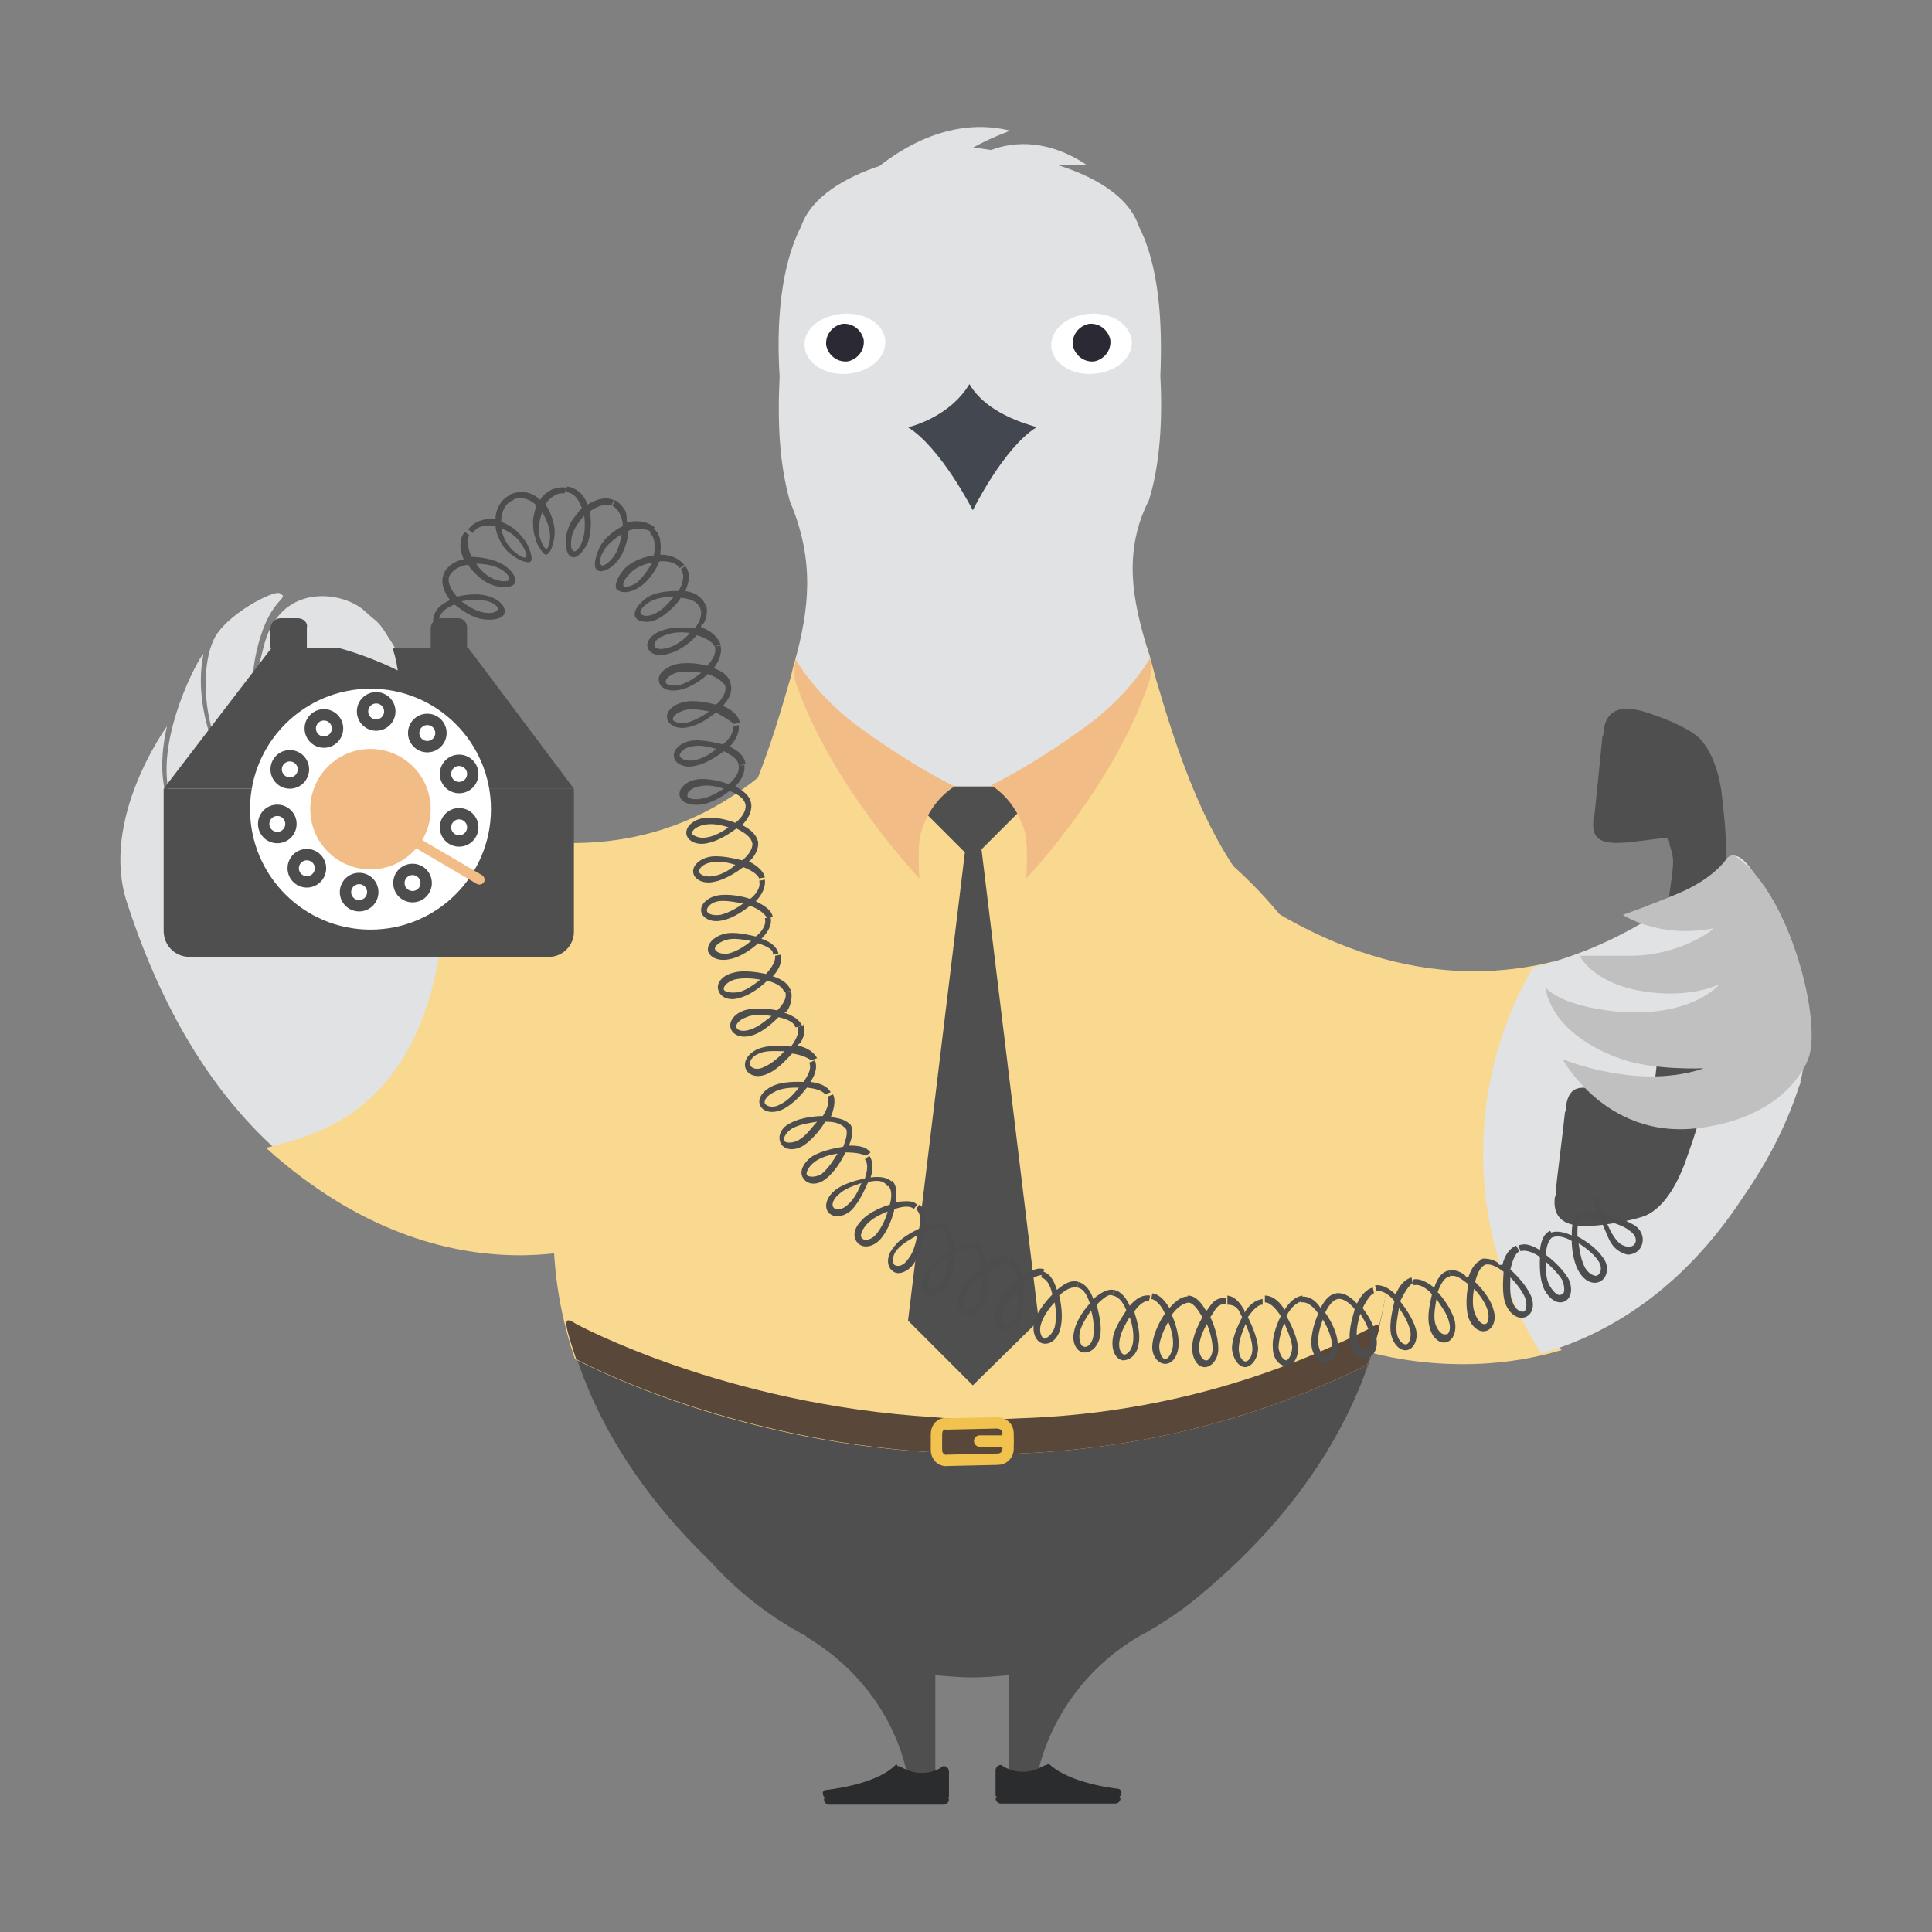 <?xml version="1.0" encoding="utf-8"?>
<!-- Generator: Adobe Illustrator 19.1.0, SVG Export Plug-In . SVG Version: 6.00 Build 0)  -->
<svg version="1.1" id="P_Johns" xmlns="http://www.w3.org/2000/svg" xmlns:xlink="http://www.w3.org/1999/xlink" x="0px" y="0px"
	 viewBox="0 0 170 170" style="enable-background:new 0 0 170 170;" xml:space="preserve">
<rect x="0" y="0" width="170" height="170" fill="#808080" stroke="none"/>
<style type="text/css">
	.st0{fill:#E1E2E3;}
	.st1{fill:#44C2CE;}
	.st2{fill:#3B79A3;}
	.st3{fill:#424750;}
	.st4{fill:none;stroke:#504F4F;stroke-width:2;stroke-miterlimit:10;}
	.st5{fill:#504F4F;}
	.st6{fill:#F16D6D;}
	.st7{fill:#87C6C0;}
	.st8{fill:#89DBD8;}
	.st9{fill:none;stroke:#C7C6C6;stroke-width:0.756;stroke-miterlimit:10;}
	.st10{fill-rule:evenodd;clip-rule:evenodd;fill:#444751;}
	.st11{fill-rule:evenodd;clip-rule:evenodd;fill:#D6D6D5;}
	.st12{fill:#FFFFFF;}
	.st13{fill:#2B2A34;}
	.st14{fill:#2B2C2D;}
	.st15{fill:none;stroke:#504F4F;stroke-miterlimit:10;}
	.st16{fill-rule:evenodd;clip-rule:evenodd;fill:#89DBD8;}
	.st17{fill-rule:evenodd;clip-rule:evenodd;fill:#87C6C0;}
	.st18{fill:#59473A;}
	.st19{fill:none;stroke:#F2C24E;stroke-miterlimit:10;}
	.st20{fill:none;stroke:#F2C24E;stroke-linecap:round;stroke-miterlimit:10;}
	.st21{fill:#E9676D;}
	.st22{fill:#F6ECC3;}
	.st23{fill:#A6A8AB;}
	.st24{fill:none;stroke:#FFFFFF;stroke-width:5.289;stroke-miterlimit:10;}
	.st25{fill:#E6E6E6;}
	.st26{opacity:0.2;fill:none;stroke:#FFFFFF;stroke-width:3;stroke-miterlimit:10;}
	.st27{fill:none;stroke:#E9676D;stroke-linecap:round;stroke-miterlimit:10;}
	.st28{fill:#FCB856;}
	.st29{fill:none;stroke:#FCB856;stroke-linecap:round;stroke-miterlimit:10;}
	.st30{fill:none;stroke:#CBCACA;stroke-width:3.451;stroke-miterlimit:10;}
	.st31{fill-rule:evenodd;clip-rule:evenodd;fill:#DADAD9;}
	.st32{fill:#469595;}
	.st33{fill:#2A2D35;}
	.st34{fill:#387D7B;}
	.st35{fill:#BFF7F5;}
	.st36{opacity:0.4;fill:#FFFFFF;}
	.st37{fill:#D3D3D3;}
	.st38{fill:none;stroke:#FFFFFF;stroke-width:5.035;stroke-miterlimit:10;}
	.st39{fill:#777777;}
	.st40{fill:#70533D;}
	.st41{fill:#EA6A6D;}
	.st42{fill:#C7C6C6;}
	.st43{fill:#9FA0A3;}
	.st44{fill:#3C5777;}
	.st45{fill:#F2C24E;}
	.st46{fill:none;stroke:#E1E2E3;stroke-miterlimit:10;}
	.st47{fill:#314759;}
	.st48{fill:none;stroke:#314759;stroke-miterlimit:10;}
	.st49{fill:none;stroke:#3C5777;stroke-miterlimit:10;}
	.st50{fill:#80BBA8;}
	.st51{fill:#E94C64;}
	.st52{fill:#59C0C1;}
	.st53{fill:#8E8E8E;}
	.st54{fill:#80C0AC;}
	.st55{fill:none;stroke:#504F4F;stroke-linecap:round;stroke-miterlimit:10;}
	.st56{fill:#F9D88F;}
	.st57{fill:#BABABA;}
	.st58{clip-path:url(#XMLID_3_);fill:#F9D88F;}
	.st59{fill-rule:evenodd;clip-rule:evenodd;fill:#F2BC86;}
	.st60{fill:#F2F2F2;}
	.st61{fill:#57C4C6;}
	.st62{fill:#B4E219;}
	.st63{fill:#74777C;}
	.st64{fill:#E03E3E;}
	.st65{fill:#595C62;}
	.st66{fill:none;stroke:#C7C6C6;stroke-width:0.888;stroke-miterlimit:10;}
	.st67{fill-rule:evenodd;clip-rule:evenodd;fill:#F9F0EB;}
	.st68{fill-rule:evenodd;clip-rule:evenodd;fill:#595C62;}
	.st69{fill:#EC7045;}
	.st70{opacity:0.7;}
	.st71{fill:#90CED2;}
	.st72{fill:#882888;}
	.st73{fill:#C1C0C0;}
	.st74{fill:#768035;}
	.st75{fill:#E3B27C;}
	.st76{fill:#775644;}
	.st77{fill:#DBC7C2;}
	.st78{fill:#D95027;}
	.st79{fill:#57BFC2;}
	.st80{clip-path:url(#SVGID_2_);}
	.st81{fill-rule:evenodd;clip-rule:evenodd;fill:#424750;}
	.st82{fill-rule:evenodd;clip-rule:evenodd;fill:#E1E2E3;}
	.st83{fill:none;stroke:#E6E6E6;stroke-miterlimit:10;}
	.st84{fill:#6BA588;}
	.st85{fill:#F9F0EB;}
	.st86{fill:none;stroke:#6BA588;stroke-miterlimit:10;}
	.st87{fill:#281A12;}
	.st88{fill:#2E465D;}
	.st89{fill:#422E21;}
	.st90{fill-rule:evenodd;clip-rule:evenodd;fill:#3C5F7C;}
	.st91{fill-rule:evenodd;clip-rule:evenodd;fill:#2E465D;}
	.st92{fill:#EDE2A2;}
	.st93{fill:#EFDFA8;}
	.st94{fill:#9AC68F;}
	.st95{clip-path:url(#XMLID_5_);fill:#B4D6AA;}
	.st96{fill:#96D696;}
	.st97{clip-path:url(#XMLID_6_);fill:#A7DBA7;}
	.st98{clip-path:url(#XMLID_7_);fill:#B4D6AA;}
	.st99{fill:#4D4D4F;}
	.st100{fill:#69502E;}
	.st101{fill:#3F3F3F;}
	.st102{fill:#4C381B;}
	.st103{fill:#919090;}
	.st104{fill:#74DDE2;}
	.st105{clip-path:url(#XMLID_10_);fill:#F9D88F;}
	.st106{fill-rule:evenodd;clip-rule:evenodd;fill:#504F4F;}
	.st107{fill-rule:evenodd;clip-rule:evenodd;fill:#FFFFFF;}
	.st108{fill-rule:evenodd;clip-rule:evenodd;fill:none;stroke:#4D4D4D;stroke-miterlimit:10;}
	.st109{fill:#4D4D4D;}
	.st110{fill:#42474F;}
	.st111{fill:#E6E7E8;}
	.st112{fill:#3A3A3A;}
	.st113{fill-rule:evenodd;clip-rule:evenodd;fill:#43474F;}
	.st114{fill-rule:evenodd;clip-rule:evenodd;fill:#DBDBDA;}
	.st115{fill:#F3E7A8;}
	.st116{fill:#F4E4AD;}
	.st117{fill:none;stroke:#F4E4AD;stroke-width:0.454;stroke-miterlimit:10;}
	.st118{fill:#57C4C7;}
	.st119{clip-path:url(#SVGID_4_);fill:#E6E7E8;}
	.st120{fill-rule:evenodd;clip-rule:evenodd;fill:#42474F;}
	.st121{fill-rule:evenodd;clip-rule:evenodd;fill:#E6E7E8;}
	.st122{fill:#E5D9BE;}
	.st123{fill:#F7F1E2;}
	.st124{fill:#B5967D;}
	.st125{clip-path:url(#XMLID_11_);fill:#96D696;}
	.st126{fill-rule:evenodd;clip-rule:evenodd;fill:#92BA85;}
	.st127{fill-rule:evenodd;clip-rule:evenodd;fill:#EFEFE4;}
	.st128{fill-rule:evenodd;clip-rule:evenodd;fill:#E0E0C7;}
	.st129{fill:#999999;}
	.st130{fill:#F9C543;}
	.st131{fill:#355B77;}
	.st132{fill:#C49B49;}
	.st133{fill:#444751;}
	.st134{fill:#D6D6D5;}
	.st135{fill:none;}
	.st136{fill:#5DC667;}
	.st137{fill:#EDE9C3;}
	.st138{fill:none;stroke:#FCD98D;stroke-linecap:round;stroke-miterlimit:10;}
	.st139{fill:none;stroke:#CBCACA;stroke-width:0.5;stroke-miterlimit:10;}
	.st140{fill:none;stroke:#80C0AC;stroke-width:0.5;stroke-miterlimit:10;}
	.st141{fill:#E85273;}
	.st142{fill:#FCD224;}
	.st143{fill:#59B5CE;}
	.st144{fill:#52ACC1;}
	.st145{fill:#FAFAFA;}
	.st146{fill:#E7E6E6;}
	.st147{fill:#71D3F4;}
	.st148{fill:#A3E8E3;}
	.st149{fill:#4AAFAF;}
	.st150{fill:#F2BC86;}
	.st151{fill:#585D62;}
	.st152{fill-rule:evenodd;clip-rule:evenodd;fill:#DBDBD9;}
	.st153{fill-rule:evenodd;clip-rule:evenodd;fill:#E7E6E6;}
	.st154{fill:#2A2A34;}
	.st155{fill:none;stroke:#3B79A3;stroke-miterlimit:10;}
	.st156{fill:#EDEFED;}
	.st157{fill:none;stroke:#CCCCCC;stroke-miterlimit:10;stroke-dasharray:1,1;}
	.st158{fill:#2D567F;}
	.st159{fill:#EF89B0;}
	.st160{fill:#3F6B9E;}
	.st161{fill:#D21C5A;}
	.st162{fill:#EDC169;}
	.st163{fill:#DDAC57;}
	.st164{fill:#92BA85;}
	.st165{fill:#29507F;}
	.st166{fill:none;stroke:#EFDFA8;stroke-width:0.378;stroke-miterlimit:10;}
	.st167{clip-path:url(#SVGID_6_);}
	.st168{fill:#AEAEAF;}
	.st169{fill:#895C4E;}
	.st170{fill-rule:evenodd;clip-rule:evenodd;fill:#F7E9DF;}
	.st171{clip-path:url(#SVGID_8_);}
	.st172{clip-path:url(#SVGID_10_);fill:#F15C60;}
	.st173{fill-rule:evenodd;clip-rule:evenodd;fill:#F4F4F4;}
	.st174{clip-path:url(#SVGID_12_);}
	.st175{clip-path:url(#SVGID_14_);fill:#F15C60;}
</style>
<g>
	<path class="st0" d="M40.9,74.9c-1.9-1.5-10.7-8.6-11.6-13.1c-1.6-7.3,5.7-4.3,5.7-4.3s-0.9-2.1-3.1-3.9c-2-1.6-7.3-2.3-8.7,3.3
		c-0.8,3-0.8,4.6-0.8,5.4c-0.2-1-0.4-2.8,0.3-5.5c1.1-4.3,2.9-4.1,1.9-4.6c-0.5-0.3-4.8,1.9-5.8,4.1c-1,2.1-0.9,6,0.1,8.6
		c1.8,4.7-2.2-1.7-1-7.3c0.1-0.6-3.7,5.9-3.2,11.1c0.2,2.1,1,4.2,1,4.2c-0.4-0.6-0.9-1.8-1.2-3.4c-0.6-2.6,0.2-5.6,0.2-5.6
		s-6,8.2-3.5,15.6C23.7,117.9,55.4,109,55.4,109l15.4-18.2L72.2,65C60,75,49.4,76.7,40.9,74.9z"/>
	<g>
		<defs>
			<path id="XMLID_227_" d="M37.9,87.4C42.7,70.9,27,71.2,24.4,66.5c5.8,0.9,27.5,17.2,45.1-0.6L70,90.9l-15.2,17.9
				c0,0-15,7-31.4-7.8C27.4,100,34.8,98.3,37.9,87.4z"/>
		</defs>
		<use xlink:href="#XMLID_227_"  style="overflow:visible;fill:#F9D88F;"/>
		<clipPath id="XMLID_3_">
			<use xlink:href="#XMLID_227_"  style="overflow:visible;"/>
		</clipPath>
		<path class="st58" d="M49.3,115.3l-1.8-0.5c7.4-25.1,0.1-39.5,0.1-39.6l1.7-0.9C49.5,74.8,56.9,89.5,49.3,115.3z"/>
	</g>
	<g>
		<path class="st56" d="M132.4,101.1c0-6,1.6-11.6,4.3-16.5c-8.8,2.2-20.1,0.7-32.8-10.5l-0.5,25.9l15.8,18.6c0,0,8.5,3.1,18.2,0.2
			C134.2,113.7,132.4,107.6,132.4,101.1z"/>
	</g>
	<path class="st56" d="M70.4,57c-0.3,0.5-0.5,1.2-0.8,2.5c-1.6,5.5-4.2,14.9-10.1,20.6c0,0,5.4,20.9,26.1,20.9
		c20.7,0,26.1-20.9,26.1-20.9c-5.6-5.4-8.4-15-10-20.4c-0.6-2.3-0.7-2.5-0.8-2.8"/>
	<g>
		<path class="st5" d="M100.2,144L100.2,144c9.4-5,15.9-14.7,15.9-25.9c0-16.3-13.7-29.4-30.5-29.4c-16.8,0-30.5,13.2-30.5,29.4
			c0,11.2,6.4,20.9,15.9,25.9l-0.1,0c4.6,2.7,8,7.2,9,12.5c0.2-0.1,1.1-0.6,2.4,0v-9.1c1.1,0.1,2.2,0.2,3.2,0.2
			c1.1,0,2.2-0.1,3.3-0.2v9.1c1.3-0.6,2.2-0.1,2.4,0C92.3,151.2,95.6,146.7,100.2,144z"/>
		<path class="st5" d="M85.6,67.7C65.4,67.7,49,86.1,49,108.8c0,14,8.7,25.3,18.3,32.7c19.2-7.4,30.7-2.1,36.6,0.2
			c9.7-7.4,18.4-18.8,18.4-32.9C122.2,86.1,105.8,67.7,85.6,67.7z"/>
	</g>
	<g>
		<circle class="st10" cx="85.9" cy="65.2" r="1.8"/>
		<circle class="st11" cx="85.9" cy="65.2" r="0.4"/>
	</g>
	<g>
		<circle class="st10" cx="85.9" cy="75.3" r="1.8"/>
		<circle class="st11" cx="85.9" cy="75.3" r="0.4"/>
	</g>
	<path class="st0" d="M102.1,33.1c0.2-4.7-0.1-9.7-1.9-13.2c-0.9-2.7-4-4.4-7.2-5.4c1.4,0,2.6,0,2.6,0c-3.3-2.2-6.3-2.1-8.4-1.3
		c-0.7-0.1-1.2-0.2-1.6-0.2c1.6-0.9,3.3-1.5,3.3-1.5c-5.2-1.3-9.6,1.6-11.5,3.1c-3,1-6,2.7-6.9,5.3c-1.8,3.5-2.2,8.5-1.9,13.2
		c-0.2,4.4,0,7.7,0.9,11c2.3,5.4,1.6,9.7,0.5,13.9c0,0,0.7,1.2,0.5,1.7l15.1,28.2V88l15.3-28.1c-0.1-0.6,0.5-1.4,0.3-2
		c-1.2-4-2.7-8.8-0.1-13.9C102.1,40.8,102.3,36.8,102.1,33.1z"/>
	<path class="st12" d="M77.9,30.1c0,1.5-1.5,2.7-3.5,2.8c-2,0.1-3.6-1.1-3.6-2.5c-0.1-1.5,1.5-2.7,3.5-2.8
		C76.2,27.5,77.9,28.6,77.9,30.1z"/>
	<path class="st13" d="M76,29.9c0.1,0.9-0.5,1.7-1.4,1.9c-0.9,0.1-1.7-0.5-1.9-1.4c-0.1-0.9,0.5-1.7,1.4-1.9
		C75,28.4,75.8,29,76,29.9z"/>
	<path class="st12" d="M99.6,30.1c0,1.5-1.5,2.7-3.5,2.8c-2,0.1-3.6-1.1-3.6-2.5c0-1.5,1.5-2.7,3.5-2.8
		C97.9,27.5,99.5,28.6,99.6,30.1z"/>
	<path class="st13" d="M97.7,29.9c0.1,0.9-0.5,1.7-1.4,1.9c-0.9,0.1-1.7-0.5-1.9-1.4c-0.1-0.9,0.5-1.7,1.4-1.9
		C96.7,28.4,97.5,29,97.7,29.9z"/>
	<path class="st3" d="M85.3,33.8c-1.8,3-5.4,3.8-5.4,3.8c2.9,1.8,5.7,7.3,5.7,7.3s2.7-5.5,5.6-7.3C91.2,37.5,87,36.7,85.3,33.8z"/>
	<path class="st14" d="M87.6,158.2l0.1-0.1l-0.1-0.1v-2.2c0-0.3,0.2-0.5,0.5-0.5c0,0,0.7,0.6,1.9,0.6c1.2,0,1.8-0.6,2.1-0.6
		c0.1,0,0-0.3,0.3,0c1.9,1.7,6,2.1,6,2.1c0.2,0,0.4,0.4,0.2,0.6c0,0-0.1,0.1-0.1,0.1l0.1,0.1c0,0.3-0.2,0.5-0.5,0.5h-10
		c-0.3,0-0.5-0.2-0.5-0.5V158.2z"/>
	<path class="st14" d="M83.5,158.3c0,0.3-0.2,0.5-0.5,0.5h-10c-0.3,0-0.5-0.2-0.5-0.5l0.1-0.1c0,0-0.1-0.1-0.1-0.1
		c-0.2-0.3-0.1-0.6,0.2-0.6c0,0,4.2-0.4,6-2.1c0.3-0.3,0.2,0,0.3,0c0.3,0,0.9,0.6,2.1,0.6c1.2,0,1.9-0.6,1.9-0.6
		c0.3,0,0.5,0.2,0.5,0.5v2.2l-0.1,0.1l0.1,0.1V158.3z"/>
	<path class="st56" d="M82.2,127.8c3.1,0.4,3.4,0.3,7.5,0.1c9.5-0.4,19.9-2.5,30.6-7.8c1.3-3.6,2.1-7.6,2.1-11.7
		c0-20.5-13.5-37.6-31.1-40.7c-1.9-0.3-5.7,5.3-5.7,5.3s-3.7-5.7-5.4-5.4c-17.8,2.9-31.5,20-31.5,40.7c0,4,0.7,7.8,1.9,11.3
		C50.7,119.6,63.7,126.8,82.2,127.8z"/>
	<g>
		<path class="st5" d="M84.7,74.8L81,71.1c-0.7-0.7-0.2-1.9,0.8-1.9h7.4c1,0,1.5,1.2,0.8,1.9l-3.7,3.7
			C85.8,75.2,85.1,75.2,84.7,74.8z"/>
		<path class="st5" d="M85.6,121.9l-5.7-5.7l5.1-42c0.1-0.8,1.2-0.8,1.3,0l5.1,42L85.6,121.9z"/>
	</g>
	<path class="st59" d="M70,58c0,0,1.8,3.3,5.9,6.2c4.7,3.4,8.1,5,8.1,5s-2.2,1.2-3,4.2c-0.3,1.2-0.1,3.9-0.1,3.9S73.1,69.1,70,60
		C69.8,59.5,70,58,70,58z"/>
	<path class="st59" d="M101.2,57.9c0,0-1.8,3.3-5.9,6.2c-4.7,3.4-8.1,5-8.1,5s2.2,1.2,3,4.2c0.3,1.2,0.1,4,0.1,4s7.8-8.2,10.8-17.3
		C101.4,59.4,101.2,57.9,101.2,57.9z"/>
	<path class="st18" d="M120.3,117c-10.7,5.4-21.2,7.5-30.6,7.8c-4.1,0.2-4.3,0.2-7.5-0.1c-18.5-1.1-31.5-8.2-31.5-8.2
		c-1.1-0.7-1.2-0.5,0,3.1c0,0,13,7.1,31.5,8.2c3.1,0.4,3.4,0.3,7.5,0.1c9.5-0.4,19.9-2.5,30.6-7.8
		C121.7,116.2,121.7,116.2,120.3,117z"/>
	<g>
		<path class="st19" d="M82.4,126.2v1.4c0,0.5,0.4,1,1,0.9l4.4-0.1c0.5,0,0.9-0.4,0.9-0.9v-1.4c0-0.5-0.4-0.9-1-0.9l-4.4,0.1
			C82.8,125.2,82.4,125.6,82.4,126.2z"/>
		<line class="st20" x1="88.7" y1="126.8" x2="86.2" y2="126.8"/>
	</g>
	<g>
		<path class="st106" d="M48.3,84.2H16.7c-1.3,0-2.3-1-2.3-2.3V69.4h36.1V82C50.5,83.2,49.5,84.2,48.3,84.2z"/>
		<polygon class="st106" points="50.5,69.4 14.4,69.4 23.9,57 41.2,57 		"/>
		<path class="st106" d="M26.2,54.4h-1.5c-0.5,0-0.9,0.4-0.9,0.9V57h3.2v-1.8C27.1,54.8,26.7,54.4,26.2,54.4z"/>
		<path class="st106" d="M40.3,54.4h-1.5c-0.5,0-0.9,0.4-0.9,0.9V57h3.2v-1.8C41.1,54.8,40.8,54.4,40.3,54.4z"/>
		<circle class="st107" cx="32.6" cy="71.2" r="10.6"/>
		<circle class="st108" cx="40.4" cy="72.8" r="1.2"/>
		<circle class="st108" cx="40.4" cy="68.1" r="1.2"/>
		<circle class="st108" cx="37.6" cy="64.5" r="1.2"/>
		<circle class="st108" cx="33.1" cy="62.6" r="1.2"/>
		<circle class="st108" cx="28.5" cy="64.1" r="1.2"/>
		<circle class="st108" cx="25.5" cy="67.7" r="1.2"/>
		<circle class="st108" cx="24.4" cy="72.5" r="1.2"/>
		<circle class="st108" cx="27" cy="76.4" r="1.2"/>
		<circle class="st108" cx="31.6" cy="78.5" r="1.2"/>
		<circle class="st108" cx="36.3" cy="77.7" r="1.2"/>
		<path class="st59" d="M42.6,77.6L42.6,77.6c-0.1,0.2-0.4,0.3-0.6,0.2l-5.8-3.4c-0.2-0.1-0.3-0.4-0.2-0.6v0
			c0.1-0.2,0.4-0.3,0.6-0.2l5.8,3.4C42.6,77.1,42.7,77.4,42.6,77.6z"/>
		<circle class="st59" cx="32.6" cy="71.2" r="5.3"/>
	</g>
	<path class="st0" d="M32.8,54.4c0,0,1.7,1,2.2,4.6c0,0-3.4-1.8-7.5-2.5l3.5-1.8L32.8,54.4z"/>
	<g>
		<g>
			<path class="st0" d="M152.1,75.5c-3.5,3.3-9.5,7.8-17.2,9.6c-2.8,4.8-4.4,10.4-4.4,16.4c0,6.5,1.9,12.5,5.1,17.6
				c6-1.7,12.5-5.7,17.8-13.8c0,0,0,0,0,0c2.5-3.6,4-6.9,4.9-9.7c0.1-0.2,0.1-0.3,0.2-0.5c0,0,0,0-0.1,0.1
				C160.2,89.6,154.5,73.3,152.1,75.5z"/>
		</g>
	</g>
	<g>
		<path class="st5" d="M146,91.5c-0.4,3.8-0.3,4.1-1.2,5.5c0,0-0.2,0-0.2,0c-0.3,0.4,0.3,0.4-2.7-0.6v0c0,0,0,0,0,0c0,0,0.1,0,0,0
			c-0.2-0.1-0.3-0.1-0.5-0.2c-2-0.7-3.3-0.9-3.6,1.1c0,0.2,0,0.4-0.1,0.6c0,0.1-0.2,1.8-0.7,5.9l-0.1,1c0,0.2,0,0.4-0.1,0.6
			c-0.2,2.2,1.4,2.7,4,2.4c2.6-0.3,3.9-0.8,3.9-0.8c2-0.8,3.1-3.5,3.5-4.5c1.2-3.4,1.8-4.9,2.4-10.2L146,91.5z"/>
		<path class="st5" d="M140.2,72.2c-0.2,2,1.2,2.1,3.3,1.9c0.2,0,0.4,0,0.6-0.1c0,0,0,0,0,0c0.1,0,0.1,0,0.2,0
			c2.5-0.3,2.4-0.4,2.6,0.1c0,0,0,0.2,0,0.2c0.5,1.6,0.4,1.3-0.2,5.8l4.7,0.6c0.7-6.1,0.5-7.2,0.1-10.8c-0.1-1.1-0.7-4.1-2.4-5.3
			c0,0-1.2-0.9-3.6-1.7c-2.4-0.9-4.1-0.8-4.4,1.4c0,0.2,0,0.4-0.1,0.5l-0.1,1c-0.4,4.1-0.6,5.8-0.6,5.9
			C140.2,71.8,140.2,72,140.2,72.2z"/>
	</g>
	<g>
		<path class="st73" d="M151.9,75.6c0,0-1.1,1.7-4.2,3c-2.6,1.1-4.9,1.9-4.9,1.9s3.1,2.1,7.9,1.2c0.4-0.1-2.8,2.4-7.2,2.4
			c-4.5,0-4.5,0-4.5,0s1.2,2.6,6.1,3.2c3.9,0.5,6.2-0.7,6.2-0.7s-2.4,3-9.1,2.4c-5-0.5-6.2-2.1-6.2-2.1s0.2,4,6.7,6.3
			c2.9,1,7.2,0.8,7.2,0.8s-2.9,1.2-7.4,0.5c-2.8-0.4-5-1.3-5-1.3s3.7,6.9,11.6,6.1c6.7-0.7,9.3-4.3,10-6.1
			c1.3-3.2-1.6-14.5-6.2-17.7C152.4,74.9,151.9,75.6,151.9,75.6z"/>
	</g>
	<g>
		<g>
			<g>
				<path class="st109" d="M40.2,52.5c0.5-0.1,1.8-0.4,2.9,0c0.9,0.3,1.4,0.9,1.3,1.4c-0.1,0.5-0.8,0.7-1.8,0.6
					c-1.1-0.1-2.2-1-2.6-1.3c-0.3,0.1-1.3,0.5-1.4,1.4l-0.5,0l0,0c0.1-1.1,0.9-1.5,1.5-1.8l0,0l0,0c-0.6-0.8-0.8-1.5-0.6-2.2
					l0.5,0.2C39.4,51.2,39.6,51.8,40.2,52.5z M42.9,52.9c-0.8-0.2-1.7-0.1-2.3,0c0.5,0.4,1.3,0.9,2,1c0.6,0.1,1.1,0,1.2-0.3
					C43.9,53.5,43.6,53.1,42.9,52.9z"/>
			</g>
			<g>
				<path class="st109" d="M41.5,49c0.5,0,1.8,0.1,2.8,0.7c0.8,0.5,1.2,1.2,1,1.6c-0.2,0.4-1,0.5-1.9,0.2c-1-0.3-2-1.4-2.2-1.8
					c-0.4,0-1.4,0.3-1.7,1.1l-0.5-0.2l0,0c0.3-0.9,1.3-1.3,1.8-1.4l0,0l0,0c-0.4-0.9-0.4-1.8,0.1-2.4l0.4,0.3
					C41.1,47.4,41.1,48.2,41.5,49z M44.1,50.1c-0.7-0.4-1.6-0.5-2.2-0.5c0.3,0.5,1,1.2,1.7,1.4c0.6,0.2,1.1,0.2,1.2,0
					C44.9,50.8,44.6,50.4,44.1,50.1z"/>
			</g>
			<g>
				<path class="st109" d="M44.1,45.9c0.2,0.1,0.7,0.3,1.1,0.6c0.4,0.3,0.8,0.8,1.1,1.2c0.4,0.8,0.6,1.5,0.4,1.7
					c-0.2,0.2-0.9,0-1.7-0.6c-0.9-0.6-1.4-2-1.4-2.5c-0.4-0.1-1.5-0.2-2,0.6l-0.4-0.3l0,0c0.6-0.9,1.8-1,2.4-0.9l0,0l0,0
					c0-1,0.6-1.9,1.4-2.2l0.2,0.5C44.5,44.2,44.1,45,44.1,45.9z M45.9,47.9c-0.4-0.7-1.2-1.2-1.8-1.4c0.1,0.6,0.5,1.5,1.1,2
					c0.5,0.4,0.9,0.7,1.1,0.5C46.4,49,46.3,48.5,45.9,47.9z"/>
			</g>
			<g>
				<path class="st109" d="M48,44.4c0.3,0.4,0.9,1.6,0.8,2.7c-0.1,0.9-0.4,1.6-0.7,1.7c-0.2,0-0.3-0.1-0.5-0.4
					c-0.2-0.3-0.4-0.6-0.5-1.1c-0.2-0.5-0.2-1.1-0.2-1.6c0.1-0.5,0.2-1,0.3-1.2c-0.2-0.3-1.2-1-2.1-0.5l-0.2-0.5l0,0
					c1.2-0.5,2.2,0,2.6,0.5l0,0l0,0c0.6-0.9,1.5-1.2,2.3-1.1l-0.1,0.5c-0.3,0-0.6,0-0.9,0.2C48.5,43.8,48.2,44,48,44.4z M48.4,47.2
					c0-0.8-0.4-1.7-0.7-2.1c-0.2,0.5-0.4,1.5-0.2,2.2c0.2,0.6,0.4,1,0.6,1C48.2,48.3,48.4,47.8,48.4,47.2z"/>
			</g>
			<g>
				<path class="st109" d="M51.9,45c0.1,0.5,0.2,1.8-0.2,2.8c-0.4,0.8-1,1.4-1.4,1.2c-0.4-0.1-0.6-0.9-0.5-1.8
					c0.1-0.5,0.3-1.1,0.6-1.5c0.3-0.4,0.6-0.8,0.8-1c-0.1-0.2-0.2-0.5-0.4-0.8c-0.2-0.3-0.6-0.6-1-0.6l0.1-0.5l0,0
					c1.1,0.2,1.6,1,1.8,1.6l0,0l0,0c0.8-0.5,1.6-0.7,2.3-0.4l-0.2,0.5C53.3,44.3,52.6,44.5,51.9,45z M51.2,47.7
					c0.3-0.7,0.3-1.7,0.2-2.3c-0.4,0.4-1,1.2-1.1,1.9c-0.1,0.6-0.1,1.1,0.2,1.2C50.6,48.6,51,48.3,51.2,47.7z"/>
			</g>
			<g>
				<path class="st109" d="M55.3,46.7c0,0.5-0.3,1.9-1,2.7c-0.6,0.7-1.3,1-1.7,0.8c-0.4-0.2-0.3-1,0.1-1.9c0.4-1,1.6-1.8,2.1-2
					c0-0.2,0-0.5-0.2-0.9c-0.1-0.4-0.4-0.7-0.7-0.9l0.2-0.5l0,0c0.4,0.2,0.7,0.6,0.9,0.9c0.2,0.4,0.1,0.8,0.2,1.1l-0.1,0v0
					c1-0.3,1.9-0.1,2.5,0.4l-0.3,0.4C56.8,46.5,56.1,46.4,55.3,46.7z M53.9,49.1c0.5-0.6,0.7-1.5,0.8-2.1c-0.5,0.3-1.3,0.9-1.6,1.5
					c-0.3,0.5-0.4,1.1-0.2,1.2C53,49.9,53.5,49.6,53.9,49.1z"/>
			</g>
			<g>
				<path class="st109" d="M58,49.4c-0.1,0.4-0.8,1.7-1.8,2.3c-0.8,0.5-1.5,0.5-1.9,0.2c-0.3-0.3,0-1.1,0.6-1.8
					c0.7-0.8,2.1-1.2,2.6-1.2c0.1-0.2,0.1-0.5,0.1-0.9c0-0.4-0.1-0.8-0.4-1.1l0.3-0.4l0,0c0.4,0.3,0.6,0.8,0.6,1.2
					c0.1,0.4,0,0.8,0,1.1l0,0l0,0c1,0,1.7,0.4,2.1,0.9l-0.4,0.3C59.6,49.6,58.9,49.3,58,49.4z M56,51.3c0.6-0.5,1.1-1.3,1.4-1.8
					c-0.6,0.1-1.5,0.4-2,1c-0.4,0.4-0.7,0.9-0.5,1.1C55,51.7,55.5,51.6,56,51.3z"/>
			</g>
			<g>
				<path class="st109" d="M59.9,52.6c-0.2,0.4-1.1,1.4-2.1,1.9c-0.8,0.4-1.7,0.2-1.9-0.2c-0.2-0.5,0.2-1.1,1-1.7
					c0.9-0.6,2.3-0.6,2.8-0.6c0.2-0.3,0.7-1.3,0.2-1.9l0.4-0.3l0,0c0.6,0.8,0.2,1.7,0,2.2l0,0l0,0c0.5,0.1,0.9,0.2,1.2,0.5
					c0.3,0.2,0.5,0.5,0.6,0.8l-0.5,0.2C61.4,53,60.9,52.7,59.9,52.6z M57.6,54c0.7-0.3,1.3-1,1.7-1.5c-0.6,0-1.6,0.1-2.2,0.5
					c-0.5,0.3-0.9,0.8-0.7,1C56.5,54.2,57,54.3,57.6,54z"/>
			</g>
			<g>
				<path class="st109" d="M61.3,55.9c-0.3,0.4-1.3,1.3-2.4,1.6C58,57.8,57.2,57.6,57,57c-0.2-0.5,0.3-1.2,1.2-1.5
					c1-0.4,2.4-0.3,2.9-0.2c0.3-0.3,0.8-1.1,0.5-1.8l0.5-0.2c0,0,0-0.2,0-0.2c0.3,0.8-0.1,1.9-0.4,1.9h0l0,0.2
					c0.9,0.3,1.5,0.9,1.7,1.5l-0.5,0.2C62.7,56.5,62.1,56.1,61.3,55.9z M58.8,57c0.7-0.2,1.5-0.8,1.9-1.3c-0.6-0.1-1.5-0.1-2.2,0.2
					c-0.6,0.2-1,0.6-0.9,0.9C57.6,57.1,58.1,57.2,58.8,57z"/>
			</g>
			<g>
				<path class="st109" d="M62.3,59.3c-0.3,0.3-1.4,1.2-2.5,1.4c-0.9,0.2-1.7-0.1-1.8-0.7c-0.2-0.6,0.4-1.2,1.3-1.5
					c1-0.3,2.4-0.1,2.9,0.1c0.3-0.3,0.9-1,0.7-1.7l0.5-0.1l0,0c0.2,0.8-0.3,1.6-0.6,2l0,0l0,0c0.9,0.3,1.4,0.8,1.5,1.4l-0.5,0.1
					C63.6,60,63.1,59.6,62.3,59.3z M59.7,60.3c0.8-0.2,1.5-0.7,2-1.1c-0.6-0.1-1.5-0.2-2.2,0c-0.6,0.2-1,0.6-0.9,0.8
					C58.5,60.2,59,60.4,59.7,60.3z"/>
			</g>
			<g>
				<path class="st109" d="M63,62.7c-0.4,0.3-1.4,1.1-2.5,1.3c-0.9,0.2-1.7-0.2-1.8-0.8c-0.1-0.6,0.5-1.2,1.4-1.4
					c1-0.3,2.4,0.1,2.9,0.2c0.3-0.2,1-1,0.8-1.7l0.5-0.1l0,0c0.2,0.8-0.3,1.5-0.7,1.9l0,0l0,0c0.9,0.4,1.4,0.9,1.5,1.5l-0.5,0.1
					C64.3,63.5,63.8,63.1,63,62.7z M60.4,63.6c0.8-0.2,1.6-0.7,2-1c-0.6-0.1-1.5-0.3-2.2-0.1c-0.6,0.2-1,0.5-1,0.8
					C59.2,63.5,59.8,63.7,60.4,63.6z"/>
			</g>
			<g>
				<path class="st109" d="M63.7,66.1c-0.4,0.3-1.5,1.1-2.6,1.3c-0.9,0.2-1.7-0.2-1.8-0.8c-0.1-0.6,0.5-1.2,1.4-1.4
					c1-0.2,2.4,0.2,2.9,0.3c0.3-0.2,1-0.9,0.9-1.6l0.5-0.1l0,0c0.1,0.8-0.4,1.5-0.8,1.9l0,0l0,0c0.9,0.4,1.3,0.9,1.4,1.5L65,67.4
					C65,66.9,64.5,66.5,63.7,66.1z M61,66.9c0.8-0.1,1.6-0.6,2-1c-0.6-0.2-1.5-0.4-2.2-0.2c-0.6,0.1-1,0.5-1,0.8
					C59.9,66.8,60.4,67,61,66.9z"/>
			</g>
			<g>
				<path class="st109" d="M64.2,69.6c-0.4,0.3-1.5,1.1-2.6,1.2c-0.9,0.1-1.7-0.2-1.8-0.8c-0.1-0.6,0.5-1.2,1.4-1.4
					c1-0.2,2.4,0.2,2.9,0.4c0.3-0.2,1-0.9,0.9-1.6l0.5-0.1l0,0c0.1,0.8-0.4,1.5-0.8,1.9l0,0l0,0c0.8,0.4,1.3,0.9,1.4,1.5l-0.5,0.1
					C65.5,70.3,65,69.9,64.2,69.6z M61.6,70.3c0.8-0.1,1.6-0.6,2.1-0.9c-0.6-0.2-1.5-0.4-2.2-0.2c-0.6,0.1-1.1,0.5-1,0.8
					C60.4,70.2,60.9,70.4,61.6,70.3z"/>
			</g>
			<g>
				<path class="st109" d="M64.8,72.9c-0.4,0.3-1.5,1.1-2.6,1.3c-0.9,0.2-1.7-0.2-1.8-0.8c-0.1-0.6,0.5-1.2,1.4-1.4
					c1.1-0.2,2.4,0.2,2.9,0.4c0.3-0.2,1-0.9,0.9-1.6l0.5-0.1l0,0c0.1,0.8-0.4,1.5-0.8,1.9l0,0l0,0c0.8,0.4,1.3,0.9,1.4,1.5l-0.5,0.1
					C66.1,73.7,65.6,73.3,64.8,72.9z M62.1,73.7c0.8-0.1,1.6-0.6,2-0.9c-0.6-0.2-1.5-0.4-2.2-0.2c-0.6,0.1-1.1,0.5-1,0.8
					C61,73.5,61.5,73.8,62.1,73.7z"/>
			</g>
			<g>
				<path class="st109" d="M65.4,76.3c-0.4,0.3-1.5,1.1-2.6,1.3c-0.9,0.2-1.7-0.2-1.8-0.8c-0.1-0.6,0.5-1.2,1.4-1.4
					c1-0.2,2.4,0.2,2.9,0.3c0.3-0.2,1-0.9,0.9-1.6l0.5-0.1l0,0c0.1,0.8-0.4,1.5-0.8,1.8l0,0l0,0c0.8,0.4,1.3,0.9,1.4,1.4l-0.5,0.1
					C66.7,77,66.2,76.6,65.4,76.3z M62.7,77.1c0.8-0.1,1.6-0.6,2-1c-0.6-0.2-1.5-0.4-2.2-0.2c-0.6,0.1-1,0.5-1,0.8
					C61.6,77,62.1,77.2,62.7,77.1z"/>
			</g>
			<g>
				<path class="st109" d="M66,79.7c-0.4,0.3-1.4,1.1-2.5,1.3c-0.9,0.2-1.7-0.2-1.8-0.8c-0.1-0.6,0.5-1.2,1.4-1.4
					c1-0.2,2.4,0.1,2.9,0.3c0.3-0.2,1-0.9,0.8-1.6l0.5-0.1l0,0c0.1,0.8-0.4,1.5-0.8,1.9l0,0l0,0c0.8,0.4,1.4,0.8,1.5,1.4l-0.5,0.1
					C67.3,80.4,66.8,80,66,79.7z M63.4,80.5c0.8-0.2,1.6-0.7,2-1c-0.6-0.1-1.5-0.3-2.2-0.2c-0.6,0.1-1,0.5-1,0.8
					C62.2,80.4,62.7,80.6,63.4,80.5z"/>
			</g>
			<g>
				<path class="st109" d="M66.7,83c-0.3,0.3-1.4,1.2-2.5,1.4c-0.9,0.2-1.7-0.1-1.9-0.7c-0.1-0.6,0.4-1.2,1.3-1.5
					c1-0.3,2.4,0.1,2.9,0.2c0.3-0.2,1-0.9,0.8-1.6l0.5-0.1l0,0c0.2,0.8-0.4,1.5-0.8,1.9l0,0l0,0c0.9,0.3,1.4,0.8,1.5,1.3l-0.5,0.1
					C68.1,83.6,67.6,83.3,66.7,83z M64.1,83.9c0.8-0.2,1.5-0.7,2-1.1c-0.6-0.1-1.5-0.3-2.2-0.1c-0.6,0.2-1,0.5-1,0.8
					C63,83.8,63.5,84,64.1,83.9z"/>
			</g>
			<g>
				<path class="st109" d="M67.5,86.3c-0.3,0.3-1.3,1.2-2.4,1.5c-0.9,0.3-1.7,0-1.9-0.7c-0.2-0.6,0.4-1.3,1.3-1.5
					c1-0.3,2.4,0,2.9,0.1c0.2-0.2,0.9-1,0.8-1.6l0.5-0.1l0,0c0.2,0.7-0.3,1.5-0.7,1.9l0,0l0,0c0.9,0.3,1.4,0.7,1.6,1.3L69,87.3
					C68.9,86.9,68.4,86.5,67.5,86.3z M65,87.3c0.8-0.2,1.5-0.8,1.9-1.1c-0.6-0.1-1.5-0.2-2.3,0c-0.6,0.2-1,0.6-0.9,0.9
					C63.8,87.3,64.4,87.4,65,87.3z"/>
			</g>
			<g>
				<path class="st109" d="M68.5,89.5c-0.3,0.3-1.3,1.3-2.3,1.6c-0.9,0.3-1.7,0-1.9-0.6c-0.2-0.6,0.3-1.3,1.2-1.6
					c1-0.3,2.4-0.1,2.9,0c0.3-0.3,0.9-1,0.7-1.6l0.5-0.1l0,0c0.2,0.7-0.2,1.9-0.6,1.9h0l0,0c0.9,0.3,1.4,0.7,1.6,1.2L70,90.4
					C69.9,90,69.4,89.7,68.5,89.5z M66,90.6c0.7-0.2,1.5-0.9,1.9-1.2c-0.6-0.1-1.6-0.2-2.2,0.1c-0.6,0.2-1,0.6-0.9,0.9
					C64.9,90.7,65.4,90.8,66,90.6z"/>
			</g>
			<g>
				<path class="st109" d="M69.7,92.7c-0.3,0.3-1.2,1.4-2.2,1.8c-0.9,0.4-1.7,0.1-1.9-0.5c-0.2-0.6,0.2-1.3,1.1-1.7
					c1-0.4,2.4-0.3,2.9-0.2c0.2-0.3,0.8-1.1,0.6-1.7l0.5-0.2l0-0.1c0.3,0.7-0.2,1.8-0.5,1.8h0l0,0.1c0.9,0.2,1.4,0.6,1.7,1.1
					l-0.5,0.2C71.1,93.1,70.5,92.8,69.7,92.7z M67.2,93.9c0.7-0.3,1.4-0.9,1.8-1.4c-0.6,0-1.6-0.1-2.2,0.2c-0.6,0.2-0.9,0.7-0.8,1
					C66.1,94,66.6,94.2,67.2,93.9z"/>
			</g>
			<g>
				<path class="st109" d="M71,95.7c-0.3,0.4-1.1,1.4-2.1,1.9c-0.8,0.4-1.7,0.3-2-0.3c-0.3-0.6,0.2-1.3,1-1.7c1-0.5,2.4-0.4,2.8-0.4
					c0.2-0.3,0.8-1.1,0.5-1.7l0.5-0.2l0,0c0.3,0.7-0.1,1.5-0.4,1.9l0,0l0,0c0.9,0.1,1.5,0.4,1.8,0.9l-0.5,0.2
					C72.4,96,71.9,95.8,71,95.7z M68.6,97.2c0.7-0.3,1.3-1,1.7-1.5c-0.6,0-1.5,0-2.2,0.4c-0.6,0.3-0.9,0.7-0.8,1
					C67.5,97.4,68.1,97.5,68.6,97.2z"/>
			</g>
			<g>
				<path class="st109" d="M72.6,98.7c-0.2,0.4-1,1.5-1.9,2.1c-0.8,0.5-1.7,0.4-2-0.2c-0.3-0.6,0-1.4,0.9-1.8
					c0.9-0.5,2.3-0.6,2.8-0.6c0.2-0.3,0.7-1.2,0.4-1.7l0.5-0.2l0,0c0.3,0.6,0,1.5-0.2,2l0,0l0,0c0.9,0.1,1.5,0.3,1.8,0.8l-0.4,0.3
					C74,98.8,73.4,98.7,72.6,98.7z M70.3,100.3c0.7-0.4,1.2-1.2,1.6-1.6c-0.6,0.1-1.5,0.2-2.2,0.6c-0.5,0.3-0.8,0.8-0.7,1.1
					C69.2,100.6,69.8,100.6,70.3,100.3z"/>
			</g>
			<g>
				<path class="st109" d="M74.4,101.4c-0.2,0.4-0.8,1.6-1.7,2.3c-0.7,0.6-1.6,0.6-2,0c-0.4-0.5-0.1-1.3,0.7-1.9
					c0.9-0.6,2.3-0.8,2.8-0.9c0.1-0.3,0.5-1.2,0.2-1.7l0.4-0.3l0,0c0.4,0.6,0.1,1.4-0.1,1.9l0,0l0,0c0.9,0,1.5,0.1,1.9,0.6l-0.4,0.3
					C75.8,101.5,75.2,101.4,74.4,101.4z M72.3,103.3c0.6-0.5,1.1-1.3,1.4-1.8c-0.6,0.1-1.5,0.3-2.1,0.8c-0.5,0.4-0.7,0.9-0.6,1.1
					C71.2,103.6,71.8,103.6,72.3,103.3z"/>
			</g>
			<g>
				<path class="st109" d="M76.4,104c-0.2,0.4-0.7,1.7-1.5,2.5c-0.7,0.6-1.5,0.7-2,0.2c-0.4-0.5-0.2-1.3,0.5-1.9
					c0.8-0.7,2.2-1,2.7-1.1c0.1-0.3,0.4-1.2,0-1.7l0.4-0.3l0,0c0.4,0.6,0.3,1.4,0.1,1.9l0,0l0,0c0.9-0.1,1.5,0,1.9,0.4l-0.4,0.4
					C77.8,103.9,77.3,103.8,76.4,104z M74.6,106c0.6-0.5,1-1.4,1.2-1.9c-0.6,0.2-1.5,0.5-2,1c-0.5,0.4-0.7,1-0.4,1.2
					C73.5,106.5,74.1,106.5,74.6,106z"/>
			</g>
			<g>
				<path class="st109" d="M78.7,106.4c-0.1,0.5-0.5,1.8-1.2,2.6c-0.6,0.7-1.5,0.9-2,0.4c-0.5-0.5-0.4-1.3,0.3-2
					c0.7-0.8,2.1-1.3,2.5-1.4c0.1-0.4,0.3-1.3-0.2-1.7l0.4-0.4l0,0c0.5,0.5,0.4,1.4,0.3,1.9l0,0l0,0c0.4-0.1,0.8-0.1,1.1-0.1
					c0.3,0,0.6,0.1,0.8,0.3l-0.3,0.4C80.2,106.1,79.5,106.1,78.7,106.4z M77.1,108.6c0.5-0.6,0.9-1.5,1-2c-0.5,0.2-1.4,0.6-1.9,1.2
					c-0.4,0.5-0.6,1-0.3,1.2C76.1,109.2,76.7,109.1,77.1,108.6z"/>
			</g>
			<g>
				<path class="st109" d="M81.3,108.5c-0.1,0.4-0.3,1.8-0.9,2.7c-0.5,0.7-1.4,1.1-1.9,0.6c-0.5-0.4-0.5-1.3,0.1-2
					c0.6-0.9,1.9-1.5,2.3-1.7c0.1-0.4,0.2-1.3-0.3-1.7l0.3-0.4l0,0c0.6,0.4,0.6,1.3,0.5,1.9l0,0l0,0c0.8-0.3,1.5-0.4,2-0.1l-0.3,0.4
					C82.7,108,82.1,108.1,81.3,108.5z M79.9,110.8c0.5-0.6,0.7-1.5,0.8-2.1c-0.5,0.3-1.3,0.7-1.8,1.3c-0.4,0.5-0.4,1.1-0.2,1.3
					C79,111.5,79.5,111.4,79.9,110.8z"/>
			</g>
			<g>
				<path class="st109" d="M84,110.3c0,0.4-0.1,1.8-0.6,2.8c-0.4,0.8-1.3,1.2-1.9,0.9c-0.6-0.4-0.6-1.2-0.1-2
					c0.6-0.9,1.8-1.7,2.1-1.9c0-0.4,0-1.4-0.5-1.7l0.3-0.4l0,0c0.6,0.4,0.7,1.3,0.7,1.8l0,0l0,0c0.8-0.4,1.5-0.5,2-0.3l-0.2,0.5
					C85.4,109.7,84.8,109.8,84,110.3z M82.9,112.8c0.4-0.7,0.5-1.6,0.6-2.2c-0.5,0.3-1.3,0.9-1.6,1.5c-0.3,0.5-0.3,1.1-0.1,1.3
					C82.1,113.6,82.6,113.3,82.9,112.8z"/>
			</g>
			<g>
				<path class="st109" d="M87,111.8c0,0.4,0.1,1.8-0.4,2.8c-0.4,0.8-1.1,1.3-1.8,1c-0.6-0.3-0.7-1.2-0.3-2c0.5-1,1.6-1.8,1.9-2.1
					c0-0.4-0.1-1.4-0.7-1.6l0.2-0.5l0,0c0.6,0.3,0.8,1.2,0.9,1.7l0,0l0,0c0.8-0.5,1.4-0.7,1.9-0.4l-0.2,0.5
					C88.3,111.1,87.7,111.3,87,111.8z M86.1,114.4c0.3-0.7,0.4-1.7,0.4-2.2c-0.5,0.4-1.2,1-1.5,1.7c-0.2,0.6-0.2,1.2,0.1,1.3
					C85.3,115.3,85.8,115,86.1,114.4z"/>
			</g>
			<g>
				<path class="st109" d="M90,113c0.1,0.4,0.2,1.8-0.1,2.8c-0.3,0.9-1,1.4-1.7,1.2c-0.6-0.2-0.8-1.1-0.5-2c0.4-1,1.4-2,1.8-2.3
					c-0.1-0.4-0.2-1.3-0.8-1.6l0.2-0.5l0,0c0.7,0.3,0.9,1.1,1.1,1.7l0,0l0,0c0.8-0.6,1.4-0.8,1.9-0.6l-0.2,0.5
					C91.3,112.2,90.7,112.5,90,113z M89.4,115.7c0.3-0.7,0.2-1.7,0.2-2.2c-0.4,0.4-1.1,1.1-1.3,1.8c-0.2,0.6-0.1,1.2,0.2,1.3
					C88.7,116.6,89.2,116.3,89.4,115.7z"/>
			</g>
			<g>
				<path class="st109" d="M93.2,114c0.1,0.4,0.4,1.8,0.1,2.9c-0.2,0.9-0.9,1.5-1.6,1.3c-0.6-0.2-0.9-1-0.7-1.9
					c0.3-1,1.3-2.1,1.6-2.4c-0.1-0.4-0.3-1.3-1-1.5l0.2-0.5l0,0c0.7,0.2,1,1,1.2,1.6l0,0l0,0c0.7-0.6,1.3-0.9,1.9-0.7l-0.1,0.5
					C94.4,113.2,93.8,113.4,93.2,114z M92.8,116.8c0.2-0.8,0.1-1.7,0-2.2c-0.4,0.4-1,1.2-1.2,1.9c-0.2,0.6,0,1.2,0.3,1.3
					C92.2,117.7,92.6,117.4,92.8,116.8z"/>
			</g>
			<g>
				<path class="st109" d="M96.5,114.8c0.1,0.5,0.5,1.7,0.3,2.8c-0.2,0.9-0.8,1.5-1.5,1.4c-0.6-0.1-1-0.9-0.8-1.8
					c0.2-1.1,1.1-2.2,1.4-2.5c-0.1-0.3-0.4-1.3-1.1-1.4l0.1-0.5l0,0c0.7,0.2,1.1,0.9,1.3,1.5l0,0l0,0c0.7-0.6,1.3-0.9,1.8-0.8
					l-0.1,0.5C97.6,113.8,97.1,114.2,96.5,114.8z M96.2,117.6c0.1-0.8,0-1.7-0.2-2.3c-0.3,0.5-0.9,1.3-1,2c-0.1,0.6,0.1,1.2,0.4,1.2
					C95.7,118.6,96.1,118.2,96.2,117.6z"/>
			</g>
			<g>
				<path class="st109" d="M99.8,115.4c0.1,0.4,0.6,1.7,0.4,2.8c-0.1,0.9-0.7,1.5-1.4,1.5c-0.6-0.1-1-0.8-0.9-1.8
					c0.1-1.1,1-2.2,1.2-2.6c-0.1-0.3-0.5-1.2-1.2-1.3l0.1-0.5l0,0c0.7,0.1,1.2,0.9,1.4,1.4l0,0l0,0c0.6-0.7,1.2-1,1.8-0.9l-0.1,0.5
					C100.8,114.4,100.3,114.7,99.8,115.4z M99.7,118.1c0.1-0.8-0.1-1.7-0.3-2.2c-0.3,0.5-0.8,1.3-0.9,2.1c-0.1,0.6,0.1,1.1,0.4,1.2
					C99.2,119.2,99.6,118.8,99.7,118.1z"/>
			</g>
			<g>
				<path class="st109" d="M103.1,115.7c0.2,0.4,0.7,1.7,0.6,2.8c-0.1,0.9-0.6,1.6-1.3,1.5c-0.6-0.1-1.1-0.8-1-1.7
					c0.1-1.1,0.8-2.3,1.1-2.7c-0.1-0.3-0.6-1.2-1.2-1.3l0.1-0.5l0,0c0.7,0.1,1.2,0.8,1.5,1.3l0,0l0,0c0.6-0.7,1.2-1.1,1.7-1l0,0.5
					C104.1,114.7,103.6,115,103.1,115.7z M103.2,118.5c0.1-0.8-0.2-1.7-0.4-2.2c-0.3,0.5-0.7,1.4-0.8,2.1c0,0.6,0.2,1.1,0.5,1.2
					C102.8,119.6,103.1,119.1,103.2,118.5z"/>
			</g>
			<g>
				<path class="st109" d="M106.5,115.9c0.2,0.4,0.7,1.6,0.7,2.8c0,0.9-0.6,1.6-1.2,1.6c-0.6,0-1.1-0.7-1.1-1.7
					c0-1.1,0.7-2.3,0.9-2.7c-0.2-0.3-0.7-1.3-1.3-1.3l0-0.6h0c0.8,0,1.3,0.8,1.6,1.3l0,0l0.1,0c0.5-0.7,0.7-1.1,1.7-1.1v0.5
					C107,114.8,107,115.2,106.5,115.9z M106.7,118.7c0-0.8-0.3-1.7-0.5-2.2c-0.3,0.5-0.7,1.4-0.7,2.1c0,0.6,0.3,1.1,0.6,1.1
					C106.3,119.8,106.7,119.3,106.7,118.7z"/>
			</g>
			<g>
				<path class="st109" d="M109.8,115.9c0.2,0.4,0.8,1.6,0.9,2.7c0,0.9-0.5,1.6-1.1,1.7c-0.6,0-1.1-0.7-1.2-1.6
					c0-1.1,0.7-2.4,0.9-2.8c-0.2-0.3-0.3-1.1-1.3-1.1V114h-0.1c0.8,0,1.3,0.8,1.6,1.3l0,0.1l0,0.1c0.5-0.8,1-1.1,1.6-1.2l0,0.5
					C110.7,114.8,110.3,115.2,109.8,115.9z M110.2,118.7c0-0.8-0.4-1.7-0.6-2.2c-0.2,0.5-0.6,1.4-0.6,2.2c0,0.6,0.3,1.1,0.6,1.1
					C109.9,119.8,110.2,119.3,110.2,118.7z"/>
			</g>
			<g>
				<path class="st109" d="M113.2,115.8c0.2,0.4,0.9,1.6,1,2.7c0.1,0.9-0.4,1.7-1,1.7c-0.6,0-1.2-0.6-1.2-1.6
					c-0.1-1.1,0.5-2.4,0.7-2.8c-0.2-0.3-0.8-1.2-1.4-1.2l0-0.6h0c0.8,0,1.4,0.7,1.7,1.2l0,0l0,0.1c0.5-0.8,1-1.2,1.6-1.3l0,0.5
					C114.1,114.6,113.6,115,113.2,115.8z M113.7,118.5c-0.1-0.8-0.5-1.6-0.7-2.1c-0.2,0.5-0.5,1.5-0.5,2.2c0.1,0.6,0.4,1.1,0.7,1.1
					C113.4,119.6,113.7,119.2,113.7,118.5z"/>
			</g>
			<g>
				<path class="st109" d="M116.6,115.5c0.3,0.4,1,1.5,1.1,2.6c0.1,0.9-0.3,1.7-1,1.8c-0.6,0.1-1.2-0.6-1.3-1.5
					c-0.1-1.1,0.4-2.4,0.6-2.8c-0.2-0.3-0.8-1.1-1.5-1l0-0.5l0,0c0.8-0.1,1.4,0.5,1.7,1l0,0l0,0c0.4-0.8,0.9-1.3,1.5-1.3l0.1,0.5
					C117.4,114.3,117,114.7,116.6,115.5z M117.2,118.2c-0.1-0.8-0.5-1.6-0.8-2.1c-0.2,0.5-0.5,1.5-0.4,2.2c0.1,0.6,0.4,1.1,0.7,1.1
					C117,119.3,117.2,118.9,117.2,118.2z"/>
			</g>
			<g>
				<path class="st109" d="M119.9,115.1c0.3,0.4,1.1,1.5,1.2,2.6c0.2,0.9-0.2,1.7-0.9,1.8c-0.6,0.1-1.2-0.5-1.4-1.4
					c-0.2-1.1,0.3-2.4,0.4-2.9c-0.2-0.3-0.9-1-1.5-0.9l-0.1-0.5l0,0c0.8-0.1,1.4,0.5,1.8,0.9l0,0l0,0c0.4-0.8,0.9-1.3,1.4-1.4
					l0.1,0.5C120.7,113.8,120.3,114.3,119.9,115.1z M120.6,117.7c-0.1-0.8-0.6-1.6-0.9-2.1c-0.2,0.6-0.4,1.5-0.3,2.2
					c0.1,0.6,0.5,1.1,0.8,1C120.5,118.9,120.7,118.4,120.6,117.7z"/>
			</g>
			<g>
				<path class="st109" d="M123.2,114.5c0.3,0.4,1.1,1.4,1.4,2.5c0.2,0.9-0.2,1.7-0.8,1.8c-0.6,0.1-1.2-0.5-1.4-1.4
					c-0.2-1,0.2-2.4,0.3-2.9c-0.2-0.3-0.9-1-1.6-0.9l-0.1-0.5l0,0c0.7-0.1,1.4,0.4,1.8,0.8l0,0l0,0c0.4-0.9,0.8-1.3,1.4-1.5l0.1,0.5
					C123.9,113.2,123.6,113.7,123.2,114.5z M124.1,117.1c-0.2-0.8-0.7-1.6-1-2c-0.1,0.6-0.3,1.5-0.2,2.2c0.1,0.6,0.5,1,0.8,1
					C124,118.3,124.2,117.7,124.1,117.1z"/>
			</g>
			<g>
				<path class="st109" d="M126.5,113.7c0.3,0.3,1.2,1.4,1.5,2.5c0.2,0.9-0.1,1.7-0.7,1.9c-0.6,0.2-1.3-0.4-1.5-1.3
					c-0.3-1,0.1-2.4,0.2-2.9c-0.2-0.3-1-1-1.6-0.8l-0.1-0.5l0,0c0.7-0.2,1.5,0.4,1.9,0.7l0,0l0,0c0.3-0.9,0.7-1.4,1.3-1.5l0.1,0.5
					C127.1,112.4,126.8,112.9,126.5,113.7z M127.5,116.3c-0.2-0.8-0.8-1.5-1.1-2c-0.1,0.6-0.3,1.5-0.1,2.2c0.2,0.6,0.6,1,0.9,0.9
					C127.5,117.5,127.7,116.9,127.5,116.3z"/>
			</g>
			<g>
				<path class="st109" d="M129.8,112.8c0.3,0.3,1.3,1.3,1.6,2.4c0.3,0.9,0,1.7-0.6,1.9c-0.6,0.2-1.3-0.3-1.6-1.2
					c-0.3-1-0.1-2.4,0-2.9c-0.3-0.2-1-0.9-1.6-0.7l-0.1-0.5l-0.2,0c0.7-0.2,1.7,0.3,1.7,0.6v0l0.2,0c0.3-0.9,0.7-1.4,1.3-1.6
					l0.2,0.5C130.3,111.4,130,112,129.8,112.8z M130.9,115.3c-0.2-0.7-0.8-1.5-1.2-1.9c-0.1,0.6-0.2,1.6,0.1,2.2
					c0.2,0.6,0.6,1,0.9,0.9C130.9,116.5,131.1,116,130.9,115.3z"/>
			</g>
			<g>
				<path class="st109" d="M132.9,111.7c0.3,0.3,1.3,1.2,1.8,2.3c0.4,0.9,0.1,1.7-0.5,1.9c-0.6,0.2-1.3-0.2-1.7-1.1
					c-0.4-1-0.2-2.4-0.2-2.9c-0.3-0.2-1-0.8-1.7-0.6l-0.2-0.5l-0.2,0c0.7-0.2,1.7,0.2,1.7,0.5v0l0.3,0c0.2-0.9,0.7-1.5,1.2-1.7
					l0.3,0.5C133.3,110.3,133.1,110.9,132.9,111.7z M134.2,114.2c-0.3-0.7-0.9-1.4-1.3-1.8c0,0.6-0.1,1.6,0.2,2.2
					c0.2,0.6,0.7,0.9,1,0.8C134.3,115.3,134.4,114.8,134.2,114.2z"/>
			</g>
			<g>
				<path class="st109" d="M136,110.4c0.4,0.3,1.4,1.1,2,2.1c0.4,0.8,0.3,1.7-0.3,2c-0.6,0.3-1.3-0.1-1.8-1c-0.5-1-0.4-2.4-0.4-2.9
					c-0.3-0.2-1.1-0.7-1.7-0.5l-0.2-0.5l0,0c0.7-0.3,1.4,0.1,1.9,0.4l0,0l0,0c0.1-0.9,0.4-1.5,0.9-1.7l0.3,0.5
					C136.3,109,136.1,109.5,136,110.4z M137.5,112.7c-0.4-0.7-1.1-1.3-1.5-1.7c0,0.6,0,1.6,0.4,2.2c0.3,0.5,0.7,0.9,1,0.7
					C137.7,113.9,137.7,113.3,137.5,112.7z"/>
			</g>
			<g>
				<path class="st109" d="M138.8,108.8c0.4,0.2,1.6,0.9,2.2,1.8c0.6,0.7,0.5,1.7-0.1,2.1c-0.6,0.4-1.4,0.1-1.9-0.7
					c-0.6-0.9-0.7-2.3-0.7-2.8c-0.3-0.2-1.2-0.6-1.7-0.3l-0.2-0.4l0,0c0.6-0.3,1.4,0,1.9,0.2l0,0l0,0c0-0.9,0.1-1.5,0.5-1.8l0.3,0.4
					C138.8,107.4,138.8,107.9,138.8,108.8z M140.6,110.9c-0.4-0.6-1.2-1.2-1.7-1.5c0.1,0.6,0.2,1.5,0.6,2.2c0.3,0.5,0.9,0.8,1.1,0.6
					C140.9,112,141,111.4,140.6,110.9z"/>
			</g>
			<g>
				<path class="st109" d="M141.1,106.8c0.4,0.1,1.7,0.4,2.7,1c0.8,0.5,1,1.5,0.4,2.2c-0.3,0.3-0.7,0.4-1,0.4
					c-0.4-0.1-0.8-0.3-1.1-0.6c-0.4-0.4-0.6-0.9-0.8-1.4c-0.2-0.5-0.4-0.9-0.5-1.1c-0.3-0.1-1.2-0.4-1.6,0l-0.3-0.4l0,0
					c0.5-0.4,1.2-0.2,1.7-0.1l0,0l0,0c-0.1-0.4-0.3-0.7-0.3-1c-0.1-0.2-0.1-0.4,0-0.5l0.5,0.2c-0.1,0.1,0,0.2,0.1,0.5
					C140.8,106.1,141,106.4,141.1,106.8z M143.4,108.3c-0.6-0.5-1.5-0.7-2.1-0.9c0.2,0.5,0.6,1.4,1.1,1.9c0.4,0.4,1,0.5,1.3,0.3
					C144.1,109.3,144,108.7,143.4,108.3z"/>
			</g>
		</g>
	</g>
</g>
</svg>
